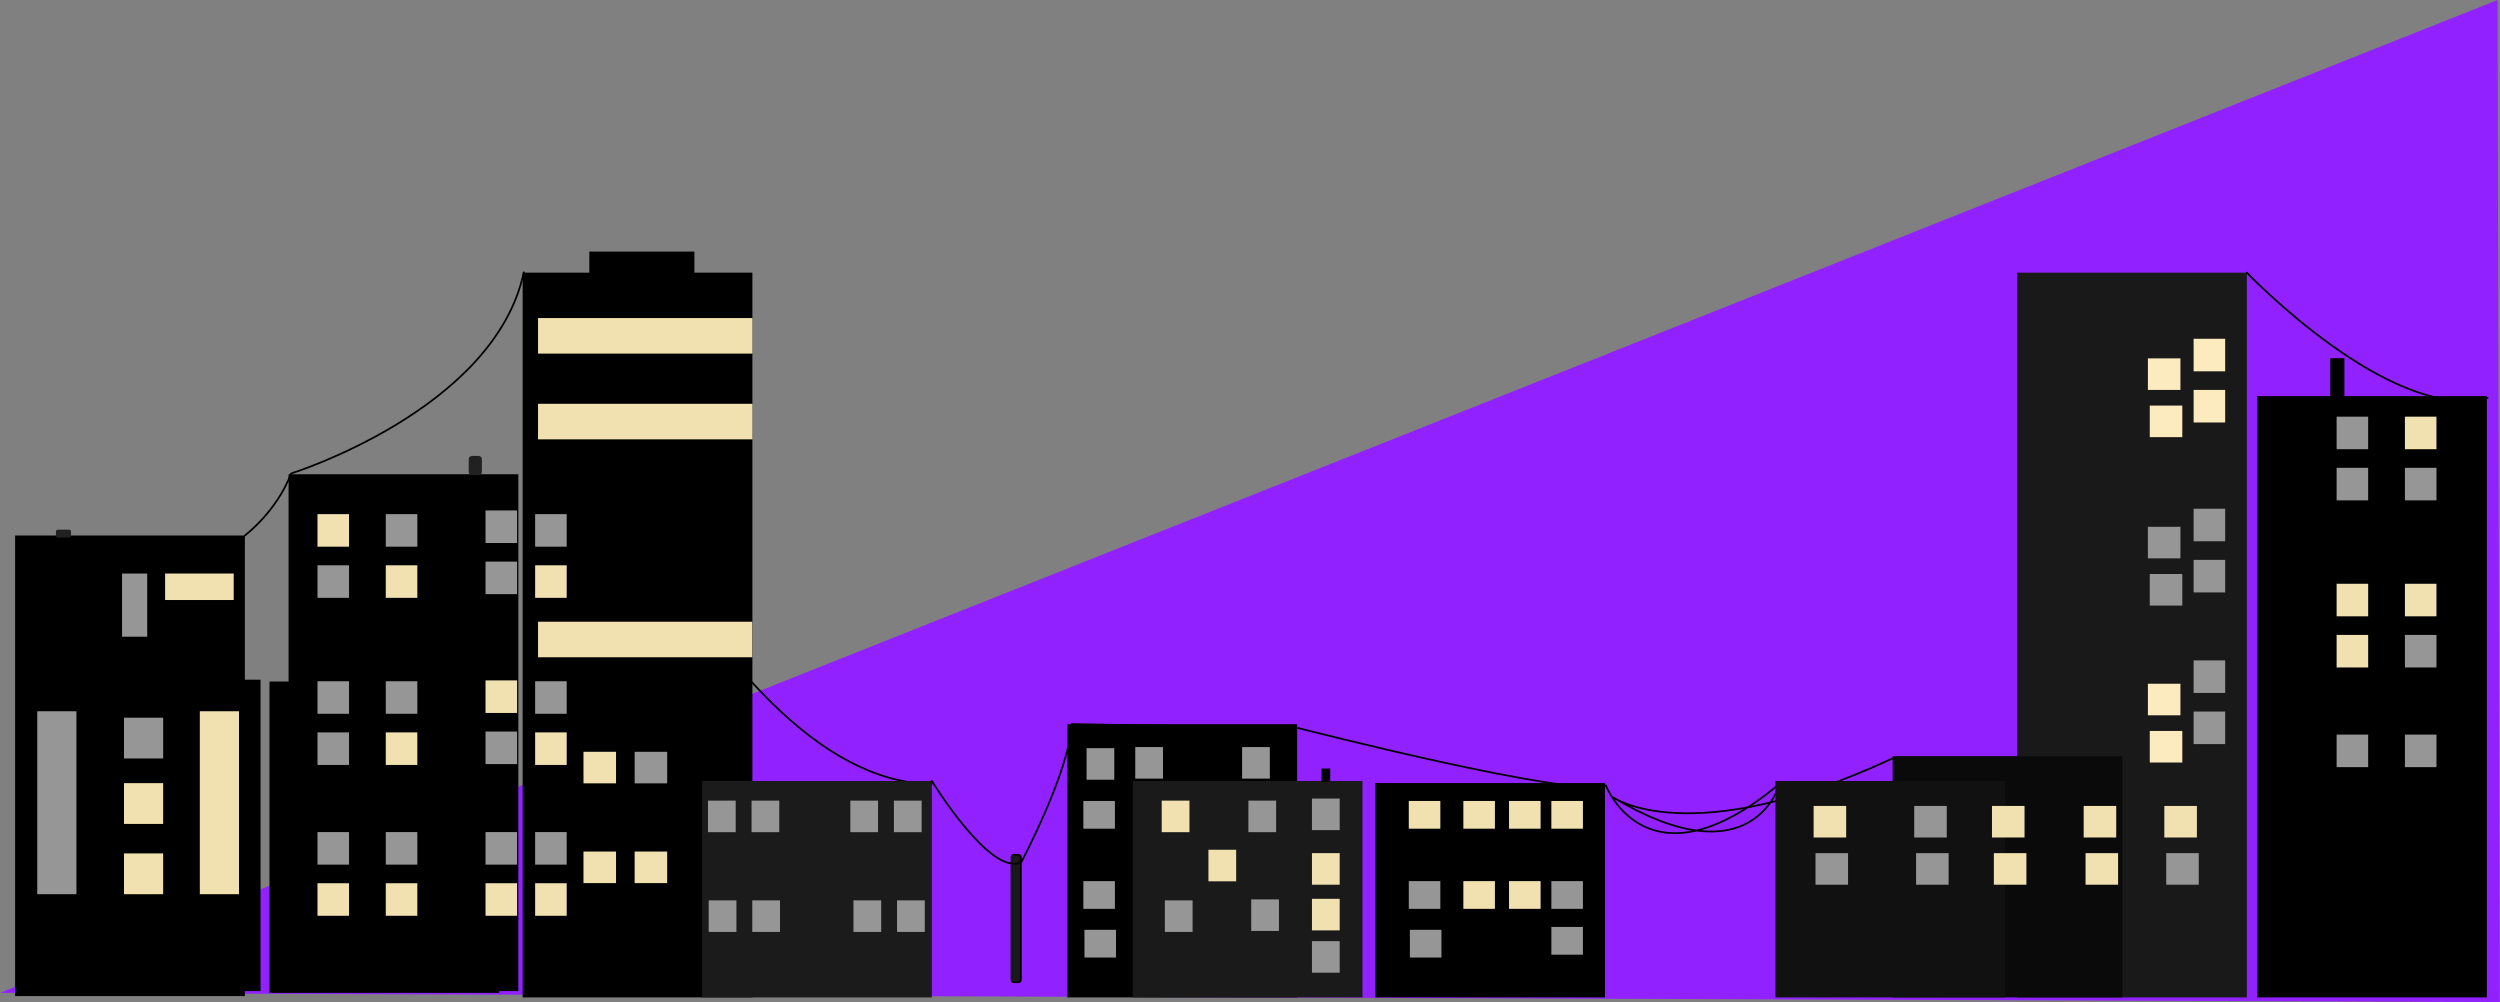 <?xml version="1.0" encoding="UTF-8" standalone="no"?><!DOCTYPE svg PUBLIC "-//W3C//DTD SVG 1.1//EN" "http://www.w3.org/Graphics/SVG/1.1/DTD/svg11.dtd"><svg width="100%" height="100%" viewBox="0 0 5888 2361" version="1.1" xmlns="http://www.w3.org/2000/svg" xmlns:xlink="http://www.w3.org/1999/xlink" xml:space="preserve" xmlns:serif="http://www.serif.com/" style="fill-rule:evenodd;clip-rule:evenodd;stroke-linecap:round;stroke-linejoin:round;stroke-miterlimit:1.5;"><rect x="0" y="0" width="5888" height="2361" fill="#808080" stroke="none"/><g id="cityBottomBG"><path d="M5887.28,2360.07l-5887.28,-21.72l5882.29,-2338.35l4.994,2360.07Z" style="fill:#9221ff;"/><g id="city"><rect x="35.572" y="1261.25" width="541.12" height="1084.7"/><path d="M576.692,1261.25c-0,0 75.25,-56.439 108.721,-146.024c0,-0 479.337,-149.742 548.197,-473.876c-0,0 423.89,1198.44 960.448,1205.24" style="fill:none;stroke:#000;stroke-width:4.17px;"/><path d="M167.271,1252.05c-0,-2.554 -2.074,-4.628 -4.629,-4.628l-26.305,0c-2.555,0 -4.629,2.074 -4.629,4.628l0,9.257c0,2.554 2.074,4.628 4.629,4.628l26.305,0c2.555,0 4.629,-2.074 4.629,-4.628l-0,-9.257Z" style="fill:#212121;"/><rect x="287.487" y="1350.79" width="59.216" height="148.77" style="fill:#969696;"/><rect x="388.876" y="1350.79" width="161.556" height="62.366" style="fill:#f1e1b1;"/><rect x="634.709" y="1605.1" width="541.12" height="733.343"/><rect x="72.522" y="1600.84" width="541.12" height="733.343"/><rect x="470.595" y="1675.14" width="92.27" height="430.874" style="fill:#f1e1b1;"/><rect x="87.741" y="1675.14" width="92.27" height="430.874" style="fill:#969696;"/><rect x="292.014" y="2009.98" width="92.27" height="96.035" style="fill:#f1e1b1;"/><rect x="292.014" y="1844.46" width="92.27" height="96.035" style="fill:#f1e1b1;"/><rect x="292.014" y="1690.33" width="92.27" height="96.035" style="fill:#969696;"/><rect x="679.677" y="1116.95" width="541.12" height="1217.24"/><rect x="747.726" y="1210.89" width="74.337" height="76.657" style="fill:#f1e1b1;"/><rect x="747.726" y="1604.47" width="74.337" height="76.657" style="fill:#969696;"/><rect x="747.726" y="1959.7" width="74.337" height="76.657" style="fill:#969696;"/><rect x="747.726" y="1331.37" width="74.337" height="76.657" style="fill:#969696;"/><rect x="747.726" y="1724.94" width="74.337" height="76.657" style="fill:#969696;"/><rect x="747.726" y="2080.18" width="74.337" height="76.657" style="fill:#f1e1b1;"/><rect x="908.567" y="1210.89" width="74.337" height="76.657" style="fill:#969696;"/><rect x="908.567" y="1604.47" width="74.337" height="76.657" style="fill:#969696;"/><rect x="908.567" y="1959.7" width="74.337" height="76.657" style="fill:#969696;"/><rect x="1143.5" y="1959.7" width="74.337" height="76.657" style="fill:#969696;"/><rect x="1143.5" y="1602.47" width="74.337" height="76.657" style="fill:#f1e1b1;"/><rect x="1143.5" y="1202.21" width="74.337" height="76.657" style="fill:#969696;"/><rect x="908.567" y="1331.37" width="74.337" height="76.657" style="fill:#f1e1b1;"/><rect x="908.567" y="1724.94" width="74.337" height="76.657" style="fill:#f1e1b1;"/><rect x="908.567" y="2080.18" width="74.337" height="76.657" style="fill:#f1e1b1;"/><rect x="1143.5" y="2080.18" width="74.337" height="76.657" style="fill:#f1e1b1;"/><rect x="1143.5" y="1722.94" width="74.337" height="76.657" style="fill:#969696;"/><rect x="1143.5" y="1322.68" width="74.337" height="76.657" style="fill:#969696;"/><path d="M1134.96,1081.6c0,-4.288 -3.481,-7.769 -7.769,-7.769l-15.539,-0c-4.288,-0 -7.77,3.481 -7.77,7.769l0,29.593c0,4.288 3.482,7.769 7.77,7.769l15.539,0c4.288,0 7.769,-3.481 7.769,-7.769l0,-29.593Z" style="fill:#212121;"/><rect x="1230.92" y="642.16" width="541.12" height="1706.93"/><rect x="1260.35" y="1210.89" width="74.337" height="76.657" style="fill:#969696;"/><rect x="1260.35" y="1604.47" width="74.337" height="76.657" style="fill:#969696;"/><rect x="1260.35" y="1959.7" width="74.337" height="76.657" style="fill:#969696;"/><rect x="1260.35" y="1331.37" width="74.337" height="76.657" style="fill:#f1e1b1;"/><rect x="1260.35" y="1724.94" width="74.337" height="76.657" style="fill:#f1e1b1;"/><rect x="1260.35" y="2080.18" width="74.337" height="76.657" style="fill:#f1e1b1;"/><path d="M1571.36,1844.96l0,-74.337l-76.657,-0l-0,74.337l76.657,-0Z" style="fill:#969696;"/><path d="M1571.36,2079.89l0,-74.337l-76.657,0l-0,74.337l76.657,0Z" style="fill:#f1e1b1;"/><path d="M1450.89,1844.96l0,-74.337l-76.657,-0l-0,74.337l76.657,-0Z" style="fill:#f1e1b1;"/><path d="M1450.89,2079.89l0,-74.337l-76.657,0l-0,74.337l76.657,0Z" style="fill:#f1e1b1;"/><path d="M2404.21,2018.73c-0,-3.012 -2.445,-5.457 -5.457,-5.457l-10.913,0c-3.012,0 -5.457,2.445 -5.457,5.457l0,289.082c0,3.012 2.445,5.457 5.457,5.457l10.913,0c3.012,0 5.457,-2.445 5.457,-5.457l-0,-289.082Z" style="fill:#191919;stroke:#000;stroke-width:4.17px;"/><rect x="1267.2" y="749.078" width="504.956" height="83.744" style="fill:#f1e1b1;"/><rect x="1267.2" y="951.023" width="505.007" height="83.744" style="fill:#f1e1b1;"/><rect x="1267.2" y="1464.26" width="504.49" height="83.744" style="fill:#f1e1b1;"/><rect x="1388.01" y="592.501" width="247.423" height="50.616"/><rect x="4750.67" y="642.16" width="541.12" height="1706.93" style="fill:#191919;"/><path d="M5058.7,1610.35l0,74.337l76.657,0l0,-74.337l-76.657,0Z" style="fill:#fdebc0;"/><path d="M5058.7,1240.7l0,74.337l76.657,0l0,-74.337l-76.657,0Z" style="fill:#969696;"/><path d="M5058.7,844.041l0,74.336l76.657,0l0,-74.336l-76.657,-0Z" style="fill:#fdebc0;"/><path d="M5063.12,1721.54l-0,74.337l76.657,-0l-0,-74.337l-76.657,0Z" style="fill:#fdebc0;"/><path d="M5063.12,1351.89l-0,74.337l76.657,-0l-0,-74.337l-76.657,-0Z" style="fill:#969696;"/><path d="M5063.12,955.228l-0,74.337l76.657,-0l-0,-74.337l-76.657,0Z" style="fill:#fdebc0;"/><rect x="5166.4" y="1555.38" width="74.337" height="76.657" style="fill:#969696;"/><rect x="5166.4" y="1198.14" width="74.337" height="76.657" style="fill:#969696;"/><rect x="5166.4" y="797.886" width="74.337" height="76.657" style="fill:#fdebc0;"/><rect x="5166.4" y="1675.85" width="74.337" height="76.657" style="fill:#969696;"/><rect x="5166.4" y="1318.62" width="74.337" height="76.657" style="fill:#969696;"/><rect x="5166.4" y="918.361" width="74.337" height="76.657" style="fill:#fdebc0;"/><path d="M5291.79,642.16c-0,-0 339.563,355.641 566.986,294.72" style="fill:none;stroke:#000;stroke-width:4.17px;"/><rect x="5315.93" y="933.003" width="541.12" height="1416.08"/><rect x="5503.19" y="981.317" width="74.337" height="76.657" style="fill:#969696;"/><rect x="5503.19" y="1374.89" width="74.337" height="76.657" style="fill:#f1e1b1;"/><rect x="5503.19" y="1730.12" width="74.337" height="76.657" style="fill:#969696;"/><rect x="5503.19" y="1101.79" width="74.337" height="76.657" style="fill:#969696;"/><rect x="5503.19" y="1495.36" width="74.337" height="76.657" style="fill:#f1e1b1;"/><rect x="5664.04" y="981.317" width="74.337" height="76.657" style="fill:#f1e1b1;"/><rect x="5664.04" y="1374.89" width="74.337" height="76.657" style="fill:#f1e1b1;"/><rect x="5664.04" y="1730.12" width="74.337" height="76.657" style="fill:#969696;"/><rect x="5664.04" y="1101.79" width="74.337" height="76.657" style="fill:#969696;"/><rect x="5664.04" y="1495.36" width="74.337" height="76.657" style="fill:#969696;"/><rect x="5488.06" y="843.529" width="33.473" height="92.593"/><rect x="4457.45" y="1780.87" width="541.12" height="568.218" style="fill:#0a0a0a;"/><rect x="3238.84" y="1844.24" width="541.12" height="504.842"/><rect x="3446.51" y="1886.42" width="74.337" height="65.3" style="fill:#f1e1b1;"/><rect x="3446.51" y="2075.21" width="74.337" height="65.3" style="fill:#f1e1b1;"/><rect x="3320.58" y="2189.89" width="74.337" height="65.3" style="fill:#969696;"/><rect x="3317.97" y="1886.42" width="74.337" height="65.3" style="fill:#f1e1b1;"/><rect x="3317.97" y="2075.21" width="74.337" height="65.3" style="fill:#969696;"/><rect x="3554.1" y="1886.42" width="74.337" height="65.3" style="fill:#f1e1b1;"/><rect x="3554.1" y="2075.21" width="74.337" height="65.3" style="fill:#f1e1b1;"/><rect x="3653.76" y="1886.42" width="74.337" height="65.3" style="fill:#f1e1b1;"/><rect x="3653.76" y="2075.21" width="74.337" height="65.3" style="fill:#969696;"/><rect x="3653.76" y="2183.15" width="74.337" height="65.3" style="fill:#969696;"/><rect x="2513.88" y="1705.63" width="541.12" height="643.456"/><rect x="2554.11" y="2189.89" width="74.337" height="65.3" style="fill:#969696;"/><path d="M2673.76,1759.46l0,74.336l65.3,0l0,-74.336l-65.3,-0Z" style="fill:#969696;"/><path d="M2925.41,1759.46l0,74.336l65.301,0l-0,-74.336l-65.301,-0Z" style="fill:#969696;"/><rect x="2551.5" y="1886.42" width="74.337" height="65.3" style="fill:#969696;"/><rect x="2551.5" y="2075.21" width="74.337" height="65.3" style="fill:#969696;"/><path d="M2559.08,1762.07l0,74.337l65.301,-0l-0,-74.337l-65.301,0Z" style="fill:#969696;"/><rect x="2667.81" y="1839.38" width="541.12" height="509.706" style="fill:#1a1a1a;"/><path d="M3155.23,2083.65l-0,-74.337l-65.301,0l0,74.337l65.301,-0Z" style="fill:#f1e1b1;"/><path d="M3155.23,1955.11l-0,-74.336l-65.301,-0l0,74.336l65.301,0Z" style="fill:#969696;"/><path d="M3155.23,2191.24l-0,-74.336l-65.301,-0l0,74.336l65.301,0Z" style="fill:#f1e1b1;"/><path d="M3155.23,2290.9l-0,-74.337l-65.301,-0l0,74.337l65.301,-0Z" style="fill:#969696;"/><path d="M2911.41,2075.67l-0,-74.337l-65.3,0l-0,74.337l65.3,-0Z" style="fill:#f1e1b1;"/><path d="M3005.53,1959.95l0,-74.337l-65.3,0l-0,74.337l65.3,-0Z" style="fill:#969696;"/><path d="M2801.38,1959.95l0,-74.337l-65.3,0l-0,74.337l65.3,-0Z" style="fill:#f1e1b1;"/><path d="M3012.14,2192.57l0,-74.336l-65.3,-0l0,74.336l65.3,0Z" style="fill:#969696;"/><path d="M2808.78,2194.88l0,-74.336l-65.3,-0l0,74.336l65.3,0Z" style="fill:#969696;"/><rect x="3112.49" y="1810.05" width="20.434" height="31.367"/><rect x="1653.63" y="1839.38" width="541.12" height="509.706" style="fill:#1b1b1b;"/><path d="M2170.62,1959.95l-0,-74.337l-65.3,0l-0,74.337l65.3,-0Z" style="fill:#969696;"/><path d="M1835.36,1959.95l-0,-74.337l-65.3,0l-0,74.337l65.3,-0Z" style="fill:#969696;"/><path d="M1837.06,2194.88l-0,-74.336l-65.301,-0l0,74.336l65.301,0Z" style="fill:#969696;"/><path d="M2178.02,2194.88l-0,-74.336l-65.3,-0l-0,74.336l65.3,0Z" style="fill:#969696;"/><path d="M2068,1959.95l0,-74.337l-65.3,0l0,74.337l65.3,-0Z" style="fill:#969696;"/><path d="M1732.73,1959.95l0,-74.337l-65.3,0l0,74.337l65.3,-0Z" style="fill:#969696;"/><path d="M1734.44,2194.88l0,-74.336l-65.3,-0l0,74.336l65.3,0Z" style="fill:#969696;"/><path d="M2075.39,2194.88l-0,-74.336l-65.3,-0l-0,74.336l65.3,0Z" style="fill:#969696;"/><path d="M2194.75,1839.38c-0,0 138.162,226.092 210.533,191.414c-0,0 112.43,-211.188 119.139,-325.475l534.403,9.688c-0,0 643.631,165.335 723.312,134.769c0,-0 97.636,256.079 409.992,-4.478c0,-0 -62.659,232.71 -396.233,30.814c0,-0 181.112,133.77 665.443,-91.688" style="fill:none;stroke:#000;stroke-width:4.17px;"/><rect x="4181.55" y="1839.38" width="541.12" height="509.706" style="fill:#111;"/><path d="M4271.45,1898.14l-0,74.337l76.657,-0l0,-74.337l-76.657,0Z" style="fill:#f1e1b1;"/><path d="M5097.46,1898.14l0,74.337l76.658,-0l-0,-74.337l-76.658,0Z" style="fill:#f1e1b1;"/><path d="M4907.47,1898.14l-0,74.337l76.657,-0l0,-74.337l-76.657,0Z" style="fill:#f1e1b1;"/><path d="M4691.51,1898.14l-0,74.337l76.657,-0l0,-74.337l-76.657,0Z" style="fill:#f1e1b1;"/><path d="M4508.36,1898.14l-0,74.337l76.657,-0l0,-74.337l-76.657,0Z" style="fill:#969696;"/><path d="M4275.87,2009.33l0,74.336l76.658,0l-0,-74.336l-76.658,-0Z" style="fill:#969696;"/><path d="M5101.88,2009.33l-0,74.336l76.657,0l0,-74.336l-76.657,-0Z" style="fill:#969696;"/><path d="M4911.89,2009.33l0,74.336l76.658,0l-0,-74.336l-76.658,-0Z" style="fill:#f1e1b1;"/><path d="M4695.93,2009.33l0,74.336l76.658,0l-0,-74.336l-76.658,-0Z" style="fill:#f1e1b1;"/><path d="M4512.77,2009.33l0,74.336l76.658,0l-0,-74.336l-76.658,-0Z" style="fill:#969696;"/></g></g></svg>